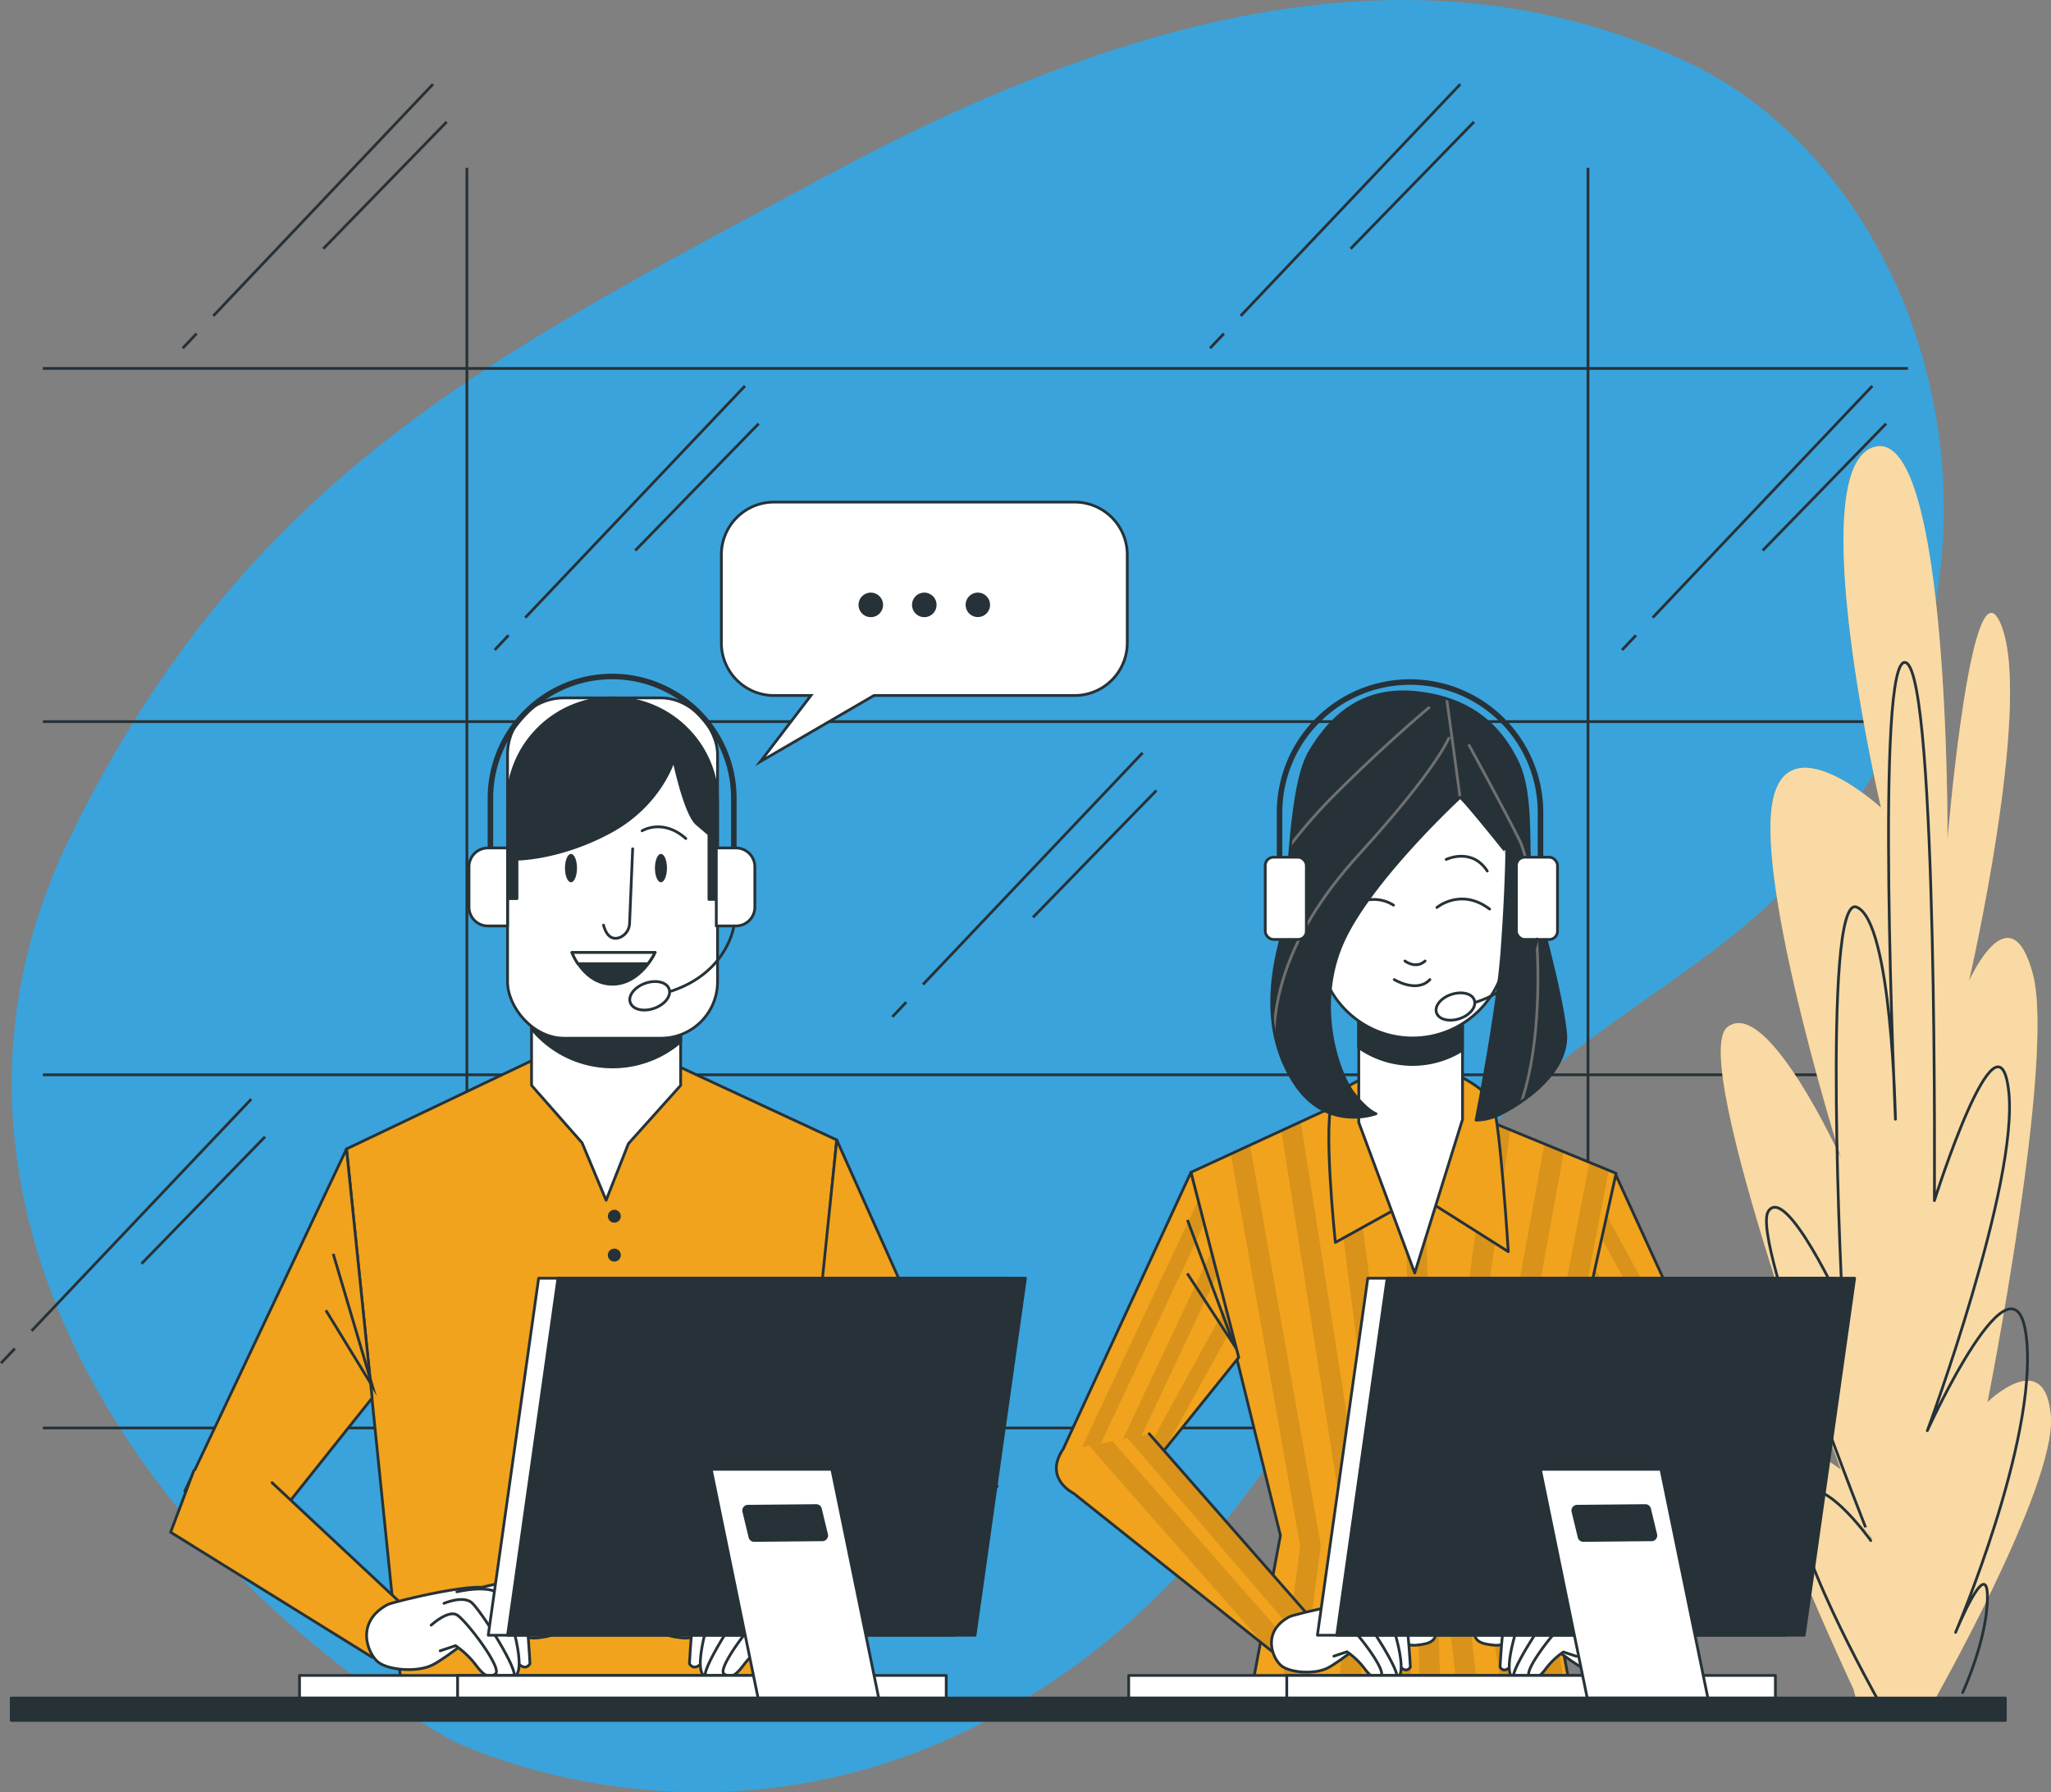 <svg xmlns="http://www.w3.org/2000/svg" xmlns:xlink="http://www.w3.org/1999/xlink" width="741.247" height="647.603" viewBox="0 0 741.247 647.603">
  <rect x="0" y="0" width="741.247" height="647.603" fill="#808080" stroke="none"/>
  <defs>
    <clipPath id="clip-path">
      <path id="Path_1739" data-name="Path 1739" d="M383.366,313.24l46.577,101.651-29.3,8.262L366.09,380.137Z" transform="translate(-366.09 -313.24)" fill="#f1a31d" stroke="#263238" stroke-linecap="round" stroke-linejoin="round" stroke-width="1"/>
    </clipPath>
    <clipPath id="clip-path-2">
      <path id="Path_1749" data-name="Path 1749" d="M345.419,296.31,284.76,324.256,317.1,455.493,306.8,510.7h115.08l-11.389-59.99,27.93-126.085-63.6-26.107Z" transform="translate(-284.76 -296.31)" fill="#f1a31d" stroke="#263238" stroke-linecap="round" stroke-linejoin="round" stroke-width="1"/>
    </clipPath>
    <clipPath id="clip-path-3">
      <path id="Path_1756" data-name="Path 1756" d="M303.972,313.02,256.19,416.494l30.505,6.439,34.553-43.015Z" transform="translate(-256.19 -313.02)" fill="#f1a31d" stroke="#263238" stroke-linecap="round" stroke-linejoin="round" stroke-width="1"/>
    </clipPath>
    <clipPath id="clip-path-4">
      <path id="Path_1761" data-name="Path 1761" d="M289.233,369.51l60.291,68.754-11.707,13.229-75.979-60.509s-10.419-5.017-4.164-15.219" transform="translate(-255.674 -369.51)" fill="#f1a31d" stroke="#263238" stroke-linecap="round" stroke-linejoin="round" stroke-width="1"/>
    </clipPath>
    <clipPath id="clip-path-5">
      <path id="Path_1772" data-name="Path 1772" d="M391.749,370.83,371.68,439.116,386.2,449.251l32.8-52.715s13.48-15.219,5.017-23.782" transform="translate(-371.68 -370.83)" fill="#f1a31d" stroke="#263238" stroke-linecap="round" stroke-linejoin="round" stroke-width="1"/>
    </clipPath>
    <clipPath id="clip-path-6">
      <path id="Path_1792" data-name="Path 1792" d="M370.295,247.325s-33.583,31.007-42.948,53.6-.97,46.193,4.2,52.983,8.362,7.743,8.362,7.743-17.761,6.79-29.385-10.971-8.73-37.8-5.168-51.678,2.576-54.588,10.653-68.152,19.7-23.581,39.085-21.324,29.7,12.276,35.84,24.869,3.228,33.917,5.168,43.283,10.336,37.463,12.276,54.254-20.956,28.749-24.568,30.371a21.49,21.49,0,0,1-7.743,1.672s7.743-38.75,9.366-61.044,1.723-35.539,1.723-35.539S371.917,248.3,370.295,247.325Z" transform="translate(-302.21 -209.209)" fill="#263238" stroke="#263238" stroke-linecap="round" stroke-linejoin="round" stroke-width="1"/>
    </clipPath>
  </defs>
  <g id="Call_center-bro" data-name="Call center-bro" transform="translate(-27.257 -59.724)">
    <g id="freepik--background-simple--inject-71" transform="translate(31.492 59.724)">
      <path id="Path_1730" data-name="Path 1730" d="M187.5,687.885s87.218,45.34,186.895-2.458S506.521,544.942,558.166,475.4c27.094-36.442,71.413-56.746,105.23-87.385,108.106-97.988,69.072-261.8-29.8-306.758-85.646-38.918-184.57-24.97-307.143,40.908S115.555,230.573,51.2,361.86,79.063,624.349,187.5,687.885Z" transform="translate(-29.935 -59.724)" fill="#3aa3db"/>
    </g>
    <g id="freepik--Window--inject-71" transform="translate(27.62 90.139)">
      <line id="Line_42" data-name="Line 42" x2="674.076" transform="translate(15.119 485.592)" fill="none" stroke="#263238" stroke-miterlimit="10" stroke-width="1"/>
      <line id="Line_43" data-name="Line 43" x2="674.076" transform="translate(15.119 357.969)" fill="none" stroke="#263238" stroke-miterlimit="10" stroke-width="1"/>
      <line id="Line_44" data-name="Line 44" x2="674.076" transform="translate(15.119 230.345)" fill="none" stroke="#263238" stroke-miterlimit="10" stroke-width="1"/>
      <line id="Line_45" data-name="Line 45" x2="674.076" transform="translate(15.119 102.721)" fill="none" stroke="#263238" stroke-miterlimit="10" stroke-width="1"/>
      <line id="Line_46" data-name="Line 46" y2="455.639" transform="translate(168.381 30.254)" fill="none" stroke="#263238" stroke-miterlimit="10" stroke-width="1"/>
      <line id="Line_47" data-name="Line 47" y2="455.639" transform="translate(573.546 30.254)" fill="none" stroke="#263238" stroke-miterlimit="10" stroke-width="1"/>
      <line id="Line_48" data-name="Line 48" x1="5.017" y2="5.285" transform="translate(178.416 199.154)" fill="none" stroke="#263238" stroke-miterlimit="10" stroke-width="1"/>
      <line id="Line_49" data-name="Line 49" x1="79.407" y2="83.739" transform="translate(189.47 109.043)" fill="none" stroke="#263238" stroke-miterlimit="10" stroke-width="1"/>
      <line id="Line_50" data-name="Line 50" x1="44.604" y2="45.842" transform="translate(229.224 122.673)" fill="none" stroke="#263238" stroke-miterlimit="10" stroke-width="1"/>
      <line id="Line_51" data-name="Line 51" x1="5.017" y2="5.285" transform="translate(585.872 199.154)" fill="none" stroke="#263238" stroke-miterlimit="10" stroke-width="1"/>
      <line id="Line_52" data-name="Line 52" x1="79.391" y2="83.739" transform="translate(596.926 109.043)" fill="none" stroke="#263238" stroke-miterlimit="10" stroke-width="1"/>
      <line id="Line_53" data-name="Line 53" x1="44.604" y2="45.842" transform="translate(636.68 122.673)" fill="none" stroke="#263238" stroke-miterlimit="10" stroke-width="1"/>
      <line id="Line_54" data-name="Line 54" x1="5.017" y2="5.285" transform="translate(0 456.876)" fill="none" stroke="#263238" stroke-miterlimit="10" stroke-width="1"/>
      <line id="Line_55" data-name="Line 55" x1="79.391" y2="83.756" transform="translate(11.055 366.749)" fill="none" stroke="#263238" stroke-miterlimit="10" stroke-width="1"/>
      <line id="Line_56" data-name="Line 56" x1="44.621" y2="45.858" transform="translate(50.792 380.379)" fill="none" stroke="#263238" stroke-miterlimit="10" stroke-width="1"/>
      <line id="Line_57" data-name="Line 57" x1="5.001" y2="5.285" transform="translate(65.677 90.128)" fill="none" stroke="#263238" stroke-miterlimit="10" stroke-width="1"/>
      <line id="Line_58" data-name="Line 58" x1="79.391" y2="83.739" transform="translate(76.731)" fill="none" stroke="#263238" stroke-miterlimit="10" stroke-width="1"/>
      <line id="Line_59" data-name="Line 59" x1="44.604" y2="45.842" transform="translate(116.469 13.63)" fill="none" stroke="#263238" stroke-miterlimit="10" stroke-width="1"/>
      <line id="Line_60" data-name="Line 60" x1="5.001" y2="5.285" transform="translate(436.958 90.128)" fill="none" stroke="#263238" stroke-miterlimit="10" stroke-width="1"/>
      <line id="Line_61" data-name="Line 61" x1="79.391" y2="83.739" transform="translate(448.013)" fill="none" stroke="#263238" stroke-miterlimit="10" stroke-width="1"/>
      <line id="Line_62" data-name="Line 62" x1="44.604" y2="45.842" transform="translate(487.75 13.63)" fill="none" stroke="#263238" stroke-miterlimit="10" stroke-width="1"/>
      <line id="Line_63" data-name="Line 63" x1="5.017" y2="5.285" transform="translate(322.145 331.728)" fill="none" stroke="#263238" stroke-miterlimit="10" stroke-width="1"/>
      <line id="Line_64" data-name="Line 64" x1="79.391" y2="83.739" transform="translate(333.2 241.617)" fill="none" stroke="#263238" stroke-miterlimit="10" stroke-width="1"/>
      <line id="Line_65" data-name="Line 65" x1="44.604" y2="45.842" transform="translate(372.954 255.247)" fill="none" stroke="#263238" stroke-miterlimit="10" stroke-width="1"/>
    </g>
    <g id="freepik--Plants--inject-71" transform="translate(649.153 220.939)">
      <path id="Path_1732" data-name="Path 1732" d="M447.2,605.22s-41.41-88.238-32.412-90.78,27.863,11.506,27.863,11.506S387.29,377.6,401.623,366.095s41.092,47.38,41.092,47.38-28.582-90.863-25.22-125.433,39.67-1.271,39.67-1.271-29.084-124.045-2.074-130.45S481.2,298.261,481.2,298.261s8.864-106.15,19.685-76.731S488.958,349.4,488.958,349.4s14.835-33.248,23.08-2.559-16.39,154.734-16.39,154.734,20.939-20.454,22.9,5.118-43.35,104.862-43.35,104.862l-25.638,2.609Z" transform="translate(-399.253 -156.119)" fill="#f1a31d"/>
      <path id="Path_1733" data-name="Path 1733" d="M447.2,605.22s-41.41-88.238-32.412-90.78,27.863,11.506,27.863,11.506S387.29,377.6,401.623,366.095s41.092,47.38,41.092,47.38-28.582-90.863-25.22-125.433,39.67-1.271,39.67-1.271-29.084-124.045-2.074-130.45S481.2,298.261,481.2,298.261s8.864-106.15,19.685-76.731S488.958,349.4,488.958,349.4s14.835-33.248,23.08-2.559-16.39,154.734-16.39,154.734,20.939-20.454,22.9,5.118-43.35,104.862-43.35,104.862l-25.638,2.609Z" transform="translate(-399.253 -156.119)" fill="#fff" opacity="0.6"/>
      <path id="Path_1734" data-name="Path 1734" d="M449.406,577.725s-34.519-61.379-28.13-72.9,25.572,15.353,25.572,15.353S403.363,411.468,409.769,401.25s26.859,34.536,26.859,34.536-7.677-149.616,5.1-144.515,14.015,76.648,14.015,76.648-7.66-170.07,3.847-164.953,10.235,194.371,10.235,194.371,23.013-72.9,26.843-39.653-29.4,122.774-29.4,122.774,31.96-70.343,35.857-33.181-25.639,106.066-25.639,106.066,11.507-28.13,11.507-12.794-8.948,34.536-8.948,34.536" transform="translate(-392.615 -124.695)" fill="none" stroke="#263238" stroke-linecap="round" stroke-linejoin="round" stroke-width="1"/>
    </g>
    <g id="freepik--character-2--inject-71" transform="translate(409.027 306.184)">
      <path id="Path_1735" data-name="Path 1735" d="M383.366,313.24l46.577,101.651-29.3,8.262L366.09,380.137Z" transform="translate(-181.427 -135.711)" fill="#f1a31d"/>
      <g id="Group_116" data-name="Group 116" transform="translate(184.663 177.529)" clip-path="url(#clip-path)">
        <g id="Group_115" data-name="Group 115" transform="translate(2.442 14.032)" opacity="0.1">
          <path id="Path_1736" data-name="Path 1736" d="M372.184,332.7l-1.974,7.676,38.684,66.58,5.552-1.555Z" transform="translate(-365.761 -314.186)"/>
          <path id="Path_1737" data-name="Path 1737" d="M399.878,403.01l5.586-1.572L369.473,343.12,367.55,350.6Z" transform="translate(-367.55 -307.179)"/>
          <path id="Path_1738" data-name="Path 1738" d="M375.07,321.63l-2.04,7.927,44.42,81.9,5.486-1.555Z" transform="translate(-363.865 -321.63)"/>
        </g>
      </g>
      <path id="Path_1740" data-name="Path 1740" d="M383.366,313.24l46.577,101.651-29.3,8.262L366.09,380.137Z" transform="translate(-181.427 -135.711)" fill="none" stroke="#263238" stroke-linecap="round" stroke-linejoin="round" stroke-width="1"/>
      <path id="Path_1741" data-name="Path 1741" d="M345.419,296.31,284.76,324.256,317.1,455.493,306.8,510.7h115.08l-11.389-59.99,27.93-126.085-63.6-26.107Z" transform="translate(-236.116 -147.095)" fill="#f1a31d"/>
      <g id="Group_118" data-name="Group 118" transform="translate(48.644 149.215)" clip-path="url(#clip-path-2)">
        <g id="Group_117" data-name="Group 117" transform="translate(14.383 2.024)" opacity="0.1">
          <path id="Path_1742" data-name="Path 1742" d="M332.832,506.813l2.325-52.28a3.7,3.7,0,0,0,0-.736L311.324,302.09l-7.024,3.228,23.414,149.265-2.325,52.23Z" transform="translate(-286.003 -294.447)"/>
          <path id="Path_1743" data-name="Path 1743" d="M340.143,445.1v-.2l-18.9-147.375-7.074,3.345,18.564,144.95,4.783,64.155h7.459Z" transform="translate(-279.366 -297.52)"/>
          <path id="Path_1744" data-name="Path 1744" d="M319.149,503.4l6.69-51.026a3.708,3.708,0,0,0,0-1.137l-25.5-144.081-6.974,3.211,25.087,141.605-6.69,51.427Z" transform="translate(-293.36 -291.038)"/>
          <path id="Path_1745" data-name="Path 1745" d="M388.182,313.747l-7.007-2.877L355.6,443.11a3.8,3.8,0,0,0,0,1.3l9.2,56.495h7.543l-9.349-57.03.217-1.087-.368-1.873,5.6-25.237Z" transform="translate(-251.544 -288.543)"/>
          <path id="Path_1746" data-name="Path 1746" d="M337.966,305.29l-7.426.217,6.171,199.154h7.426Z" transform="translate(-268.359 -292.295)"/>
          <path id="Path_1747" data-name="Path 1747" d="M353.574,445.6l24.7-135.835-7.024-2.893L346.165,444.913a3.342,3.342,0,0,0,0,1.288l9.8,57.4h7.543Z" transform="translate(-257.894 -291.233)"/>
          <path id="Path_1748" data-name="Path 1748" d="M345.5,444.2,364.279,305l-7.108-2.91-19.1,141.572a3.345,3.345,0,0,0,0,.9L345,506.813h7.476Z" transform="translate(-263.314 -294.447)"/>
        </g>
      </g>
      <path id="Path_1750" data-name="Path 1750" d="M345.419,296.31,284.76,324.256,317.1,455.493,306.8,510.7h115.08l-11.389-59.99,27.93-126.085-63.6-26.107Z" transform="translate(-236.116 -147.095)" fill="none" stroke="#263238" stroke-linecap="round" stroke-linejoin="round" stroke-width="1"/>
      <path id="Path_1751" data-name="Path 1751" d="M303.972,313.02,256.19,416.494l30.505,6.439,34.553-43.015Z" transform="translate(-255.328 -135.859)" fill="#f1a31d"/>
      <g id="Group_120" data-name="Group 120" transform="translate(0.862 177.161)" clip-path="url(#clip-path-3)">
        <g id="Group_119" data-name="Group 119" transform="translate(5.904 10.185)" opacity="0.1">
          <path id="Path_1752" data-name="Path 1752" d="M305.651,342.1,272.37,402.659l3.445.719,7.961-9.918,23.9-43.483Z" transform="translate(-251.214 -303.651)"/>
          <path id="Path_1753" data-name="Path 1753" d="M306.289,338.569l-2.174-8.429L266.97,408.795l5.6,1.187Z" transform="translate(-254.845 -311.693)"/>
          <path id="Path_1754" data-name="Path 1754" d="M259.72,413.636l5.6,1.187,41.092-87.251-2.191-8.463Z" transform="translate(-259.72 -319.11)"/>
        </g>
        <path id="Path_1755" data-name="Path 1755" d="M284.037,323.32,300.9,368.559,283.97,342.653" transform="translate(-237.51 -306.094)" fill="none" stroke="#263238" stroke-miterlimit="10" stroke-width="1"/>
      </g>
      <path id="Path_1757" data-name="Path 1757" d="M303.972,313.02,256.19,416.494l30.505,6.439,34.553-43.015Z" transform="translate(-255.328 -135.859)" fill="none" stroke="#263238" stroke-linecap="round" stroke-linejoin="round" stroke-width="1"/>
      <path id="Path_1758" data-name="Path 1758" d="M289.233,369.51l60.291,68.754-11.707,13.229-75.979-60.509s-10.419-5.017-4.164-15.219" transform="translate(-255.674 -97.873)" fill="#f1a31d"/>
      <g id="Group_122" data-name="Group 122" transform="translate(0 271.637)" clip-path="url(#clip-path-4)">
        <g id="Group_121" data-name="Group 121" transform="translate(11.8)" opacity="0.1">
          <path id="Path_1759" data-name="Path 1759" d="M332.87,443.047l5.653-4.833-30.4-35.389L278.9,369.51l-7.86,1.555Z" transform="translate(-257.142 -369.51)"/>
          <path id="Path_1760" data-name="Path 1760" d="M326.416,445.162l5.034,4.014,4.733-4.164L271.159,371.09l-8.429,1.656Z" transform="translate(-262.73 -368.448)"/>
        </g>
      </g>
      <path id="Path_1762" data-name="Path 1762" d="M289.233,369.51l60.291,68.754-11.707,13.229-75.979-60.509s-10.419-5.017-4.164-15.219" transform="translate(-255.674 -97.873)" fill="none" stroke="#263238" stroke-linecap="round" stroke-linejoin="round" stroke-width="1"/>
      <path id="Path_1763" data-name="Path 1763" d="M308.584,411.217c1.672-.937,30.756-7.894,31.158-4.332s9.065,7.492,13.012,7.492,7.894-3.161,8.68,1.572-3.546,5.134-7.091,5.519-15.788-3.546-15.788-3.546-11.44,9.466-16.172,11.824-13.38,1.672-16.557-.786S298.348,416.736,308.584,411.217Z" transform="translate(-224.417 -73.418)" fill="#fff" stroke="#263238" stroke-linecap="round" stroke-linejoin="round" stroke-width="1"/>
      <path id="Path_1764" data-name="Path 1764" d="M322.05,407.141s11.038-3.161,13.38-1.974,3.562,24.852,3.562,24.852-1.187,2.358-3.562,0-10.252-20.069-10.252-20.069" transform="translate(-211.041 -74.075)" fill="#fff" stroke="#263238" stroke-linecap="round" stroke-linejoin="round" stroke-width="1"/>
      <path id="Path_1765" data-name="Path 1765" d="M319.372,407.058s11.439-2.76,13.814,1.572,8.279,23.665,3.546,24.468-6.305-5.536-6.305-5.536l-7.493-13.8-5.134-.786" transform="translate(-213.899 -73.206)" fill="#fff" stroke="#263238" stroke-linecap="round" stroke-linejoin="round" stroke-width="1"/>
      <path id="Path_1766" data-name="Path 1766" d="M316.39,409.3s5.519-2.358,8.279-.385,15.386,22.076,13.012,22.879-7.894.385-8.68-1.187-11.038-15.052-11.038-15.052" transform="translate(-214.847 -71.904)" fill="#fff" stroke="#263238" stroke-linecap="round" stroke-linejoin="round" stroke-width="1"/>
      <path id="Path_1767" data-name="Path 1767" d="M314,414.235s5.118-4.733,7.877-3.144,14.2,16.557,11.841,18.129-3.947,0-6.305-3.144a27.592,27.592,0,0,0-5.92-5.519l-4.733,1.572" transform="translate(-216.454 -70.131)" fill="#fff" stroke="#263238" stroke-linecap="round" stroke-linejoin="round" stroke-width="1"/>
      <path id="Path_1768" data-name="Path 1768" d="M391.749,370.83,371.68,439.116,386.2,449.251l32.8-52.715s13.48-15.219,5.017-23.782" transform="translate(-177.668 -96.985)" fill="#f1a31d"/>
      <g id="Group_124" data-name="Group 124" transform="translate(194.012 273.845)" clip-path="url(#clip-path-5)">
        <g id="Group_123" data-name="Group 123" transform="translate(0.033 0.268)" opacity="0.1">
          <path id="Path_1769" data-name="Path 1769" d="M383.273,448.068l.251-.418L411.3,371.838l-7.76-.468L376.7,444.656l3.01,2.091Z" transform="translate(-368.338 -370.734)"/>
          <path id="Path_1770" data-name="Path 1770" d="M371.7,439.058l6.3,4.415,25.923-71.814-.719-.251-6.941-.418Z" transform="translate(-371.7 -370.99)"/>
          <path id="Path_1771" data-name="Path 1771" d="M415.328,376.071a9.4,9.4,0,0,0-2.375-4l-3.98-.234L388,428.017l19.935-32.077Z" transform="translate(-360.739 -370.418)"/>
        </g>
      </g>
      <path id="Path_1773" data-name="Path 1773" d="M391.749,370.83,371.68,439.116,386.2,449.251l32.8-52.715s13.48-15.219,5.017-23.782" transform="translate(-177.668 -96.985)" fill="none" stroke="#263238" stroke-linecap="round" stroke-linejoin="round" stroke-width="1"/>
      <path id="Path_1774" data-name="Path 1774" d="M399.007,411.217c-1.672-.937-30.773-7.894-31.157-4.332s-9.081,7.492-13.012,7.492-7.894-3.161-8.68,1.572,3.546,5.134,7.091,5.519,15.788-3.546,15.788-3.546,11.439,9.466,16.172,11.824,13.38,1.672,16.557-.786S409.259,416.736,399.007,411.217Z" transform="translate(-194.893 -73.418)" fill="#fff" stroke="#263238" stroke-linecap="round" stroke-linejoin="round" stroke-width="1"/>
      <path id="Path_1775" data-name="Path 1775" d="M368.485,407.141s-11.038-3.161-13.379-1.974-3.546,24.852-3.546,24.852,1.188,2.358,3.546,0,10.269-20.069,10.269-20.069" transform="translate(-191.198 -74.075)" fill="#fff" stroke="#263238" stroke-linecap="round" stroke-linejoin="round" stroke-width="1"/>
      <path id="Path_1776" data-name="Path 1776" d="M372.706,407.058s-11.423-2.76-13.8,1.572-8.362,23.665-3.546,24.468,6.3-5.536,6.3-5.536l7.493-13.8,5.134-.786" transform="translate(-189.866 -73.206)" fill="#fff" stroke="#263238" stroke-linecap="round" stroke-linejoin="round" stroke-width="1"/>
      <path id="Path_1777" data-name="Path 1777" d="M376.019,409.3s-5.519-2.358-8.279-.385-15.386,22.076-13.012,22.879,7.877.385,8.68-1.187,11.038-15.052,11.038-15.052" transform="translate(-189.266 -71.904)" fill="#fff" stroke="#263238" stroke-linecap="round" stroke-linejoin="round" stroke-width="1"/>
      <path id="Path_1778" data-name="Path 1778" d="M377.744,414.221s-5.118-4.75-7.86-3.077-14.2,16.557-11.824,18.129,3.947,0,6.305-3.144a27.6,27.6,0,0,1,5.921-5.519l4.733,1.572" transform="translate(-187.044 -70.117)" fill="#fff" stroke="#263238" stroke-linecap="round" stroke-linejoin="round" stroke-width="1"/>
      <path id="Path_1779" data-name="Path 1779" d="M329.781,293.474s-9.55,2.943-13.6,8.83.736,51.461.736,51.461l30.522-16.908,31.977,20.22s-2.944-46.678-5.519-53.3-18.748-14.333-24.267-13.6S329.781,293.474,329.781,293.474Z" transform="translate(-216.079 -151.25)" fill="#f1a31d" stroke="#263238" stroke-linecap="round" stroke-linejoin="round" stroke-width="1"/>
      <path id="Path_1780" data-name="Path 1780" d="M321.03,277.118V319.4l20.22,54.4,17.276-55.508V276.75Z" transform="translate(-211.727 -160.248)" fill="#fff" stroke="#263238" stroke-linecap="round" stroke-linejoin="round" stroke-width="1"/>
      <path id="Path_1781" data-name="Path 1781" d="M321,292.3a33.833,33.833,0,0,0,19.484,6.138h0a33.783,33.783,0,0,0,18.012-5.185V276.75l-37.5.418Z" transform="translate(-211.747 -160.248)" fill="#263238" stroke="#263238" stroke-linecap="round" stroke-linejoin="round" stroke-width="1"/>
      <path id="Path_1782" data-name="Path 1782" d="M348.792,333.088h0a34.068,34.068,0,0,1-34.068-34.051l-6-47.9A40.139,40.139,0,0,1,348.858,211h0A40.139,40.139,0,0,1,389,251.138l-6.221,47.832A34.051,34.051,0,0,1,348.792,333.088Z" transform="translate(-220.005 -204.461)" fill="#fff" stroke="#263238" stroke-linecap="round" stroke-linejoin="round" stroke-width="1"/>
      <path id="Path_1783" data-name="Path 1783" d="M337.91,257.035s8.68-7.275,19.049.569" transform="translate(-200.376 -175.57)" fill="none" stroke="#263238" stroke-linecap="round" stroke-linejoin="round" stroke-width="1"/>
      <path id="Path_1784" data-name="Path 1784" d="M332.02,256.127a13.145,13.145,0,0,0-8.68-1.957" transform="translate(-210.174 -175.499)" fill="none" stroke="#263238" stroke-linecap="round" stroke-linejoin="round" stroke-width="1"/>
      <path id="Path_1785" data-name="Path 1785" d="M339.92,245.885s9.249-4.482,14.851,4.2" transform="translate(-199.025 -181.781)" fill="none" stroke="#263238" stroke-linecap="round" stroke-linejoin="round" stroke-width="1"/>
      <path id="Path_1786" data-name="Path 1786" d="M331,267.36s3.93,3.077,7.292,0" transform="translate(-205.023 -166.562)" fill="none" stroke="#263238" stroke-linecap="round" stroke-linejoin="round" stroke-width="1"/>
      <path id="Path_1787" data-name="Path 1787" d="M328.7,271.38s8.128,5.017,12.878,0" transform="translate(-206.569 -163.859)" fill="none" stroke="#263238" stroke-linecap="round" stroke-linejoin="round" stroke-width="1"/>
      <path id="Path_1788" data-name="Path 1788" d="M370.295,247.325s-33.583,31.007-42.948,53.6-.97,46.193,4.2,52.983,8.362,7.743,8.362,7.743-17.761,6.79-29.385-10.971-8.73-37.8-5.168-51.678,2.576-54.588,10.653-68.152,19.7-23.581,39.085-21.324,29.7,12.276,35.84,24.869,3.228,33.917,5.168,43.283,10.336,37.463,12.276,54.254-20.956,28.749-24.568,30.371a21.49,21.49,0,0,1-7.743,1.672s7.743-38.75,9.366-61.044,1.723-35.539,1.723-35.539S371.917,248.3,370.295,247.325Z" transform="translate(-224.382 -205.665)" fill="#263238"/>
      <g id="Group_125" data-name="Group 125" transform="translate(77.828 3.545)" clip-path="url(#clip-path-6)">
        <path id="Path_1789" data-name="Path 1789" d="M366.073,219s-3.964,10.921-32.479,42.212-36.258,61.144-27.6,90.312" transform="translate(-301.919 -202.626)" fill="none" stroke="#707070" stroke-miterlimit="10" stroke-width="1"/>
        <path id="Path_1790" data-name="Path 1790" d="M362.666,212.48s-15.687,12.995-35.121,32.462a181.983,181.983,0,0,0-30.3,40.59" transform="translate(-305.553 -207.01)" fill="none" stroke="#707070" stroke-miterlimit="10" stroke-width="1"/>
        <path id="Path_1791" data-name="Path 1791" d="M344.77,220.57s11.908,21.641,18.4,34.636,14.082,86.03-8.647,112.053" transform="translate(-273.592 -201.57)" fill="none" stroke="#707070" stroke-miterlimit="10" stroke-width="1"/>
        <line id="Line_66" data-name="Line 66" x2="5.017" y2="36.978" transform="translate(63.067 1.138)" fill="none" stroke="#707070" stroke-miterlimit="10" stroke-width="1"/>
      </g>
      <path id="Path_1793" data-name="Path 1793" d="M370.295,247.325s-33.583,31.007-42.948,53.6-.97,46.193,4.2,52.983,8.362,7.743,8.362,7.743-17.761,6.79-29.385-10.971-8.73-37.8-5.168-51.678,2.576-54.588,10.653-68.152,19.7-23.581,39.085-21.324,29.7,12.276,35.84,24.869,3.228,33.917,5.168,43.283,10.336,37.463,12.276,54.254-20.956,28.749-24.568,30.371a21.49,21.49,0,0,1-7.743,1.672s7.743-38.75,9.366-61.044,1.723-35.539,1.723-35.539S371.917,248.3,370.295,247.325Z" transform="translate(-224.382 -205.665)" fill="none" stroke="#263238" stroke-linecap="round" stroke-linejoin="round" stroke-width="1"/>
      <rect id="Rectangle_71" data-name="Rectangle 71" width="14.851" height="29.719" rx="2.96" transform="translate(75.503 63.302)" fill="#fff" stroke="#263238" stroke-linecap="round" stroke-linejoin="round" stroke-width="1"/>
      <rect id="Rectangle_72" data-name="Rectangle 72" width="14.851" height="29.719" rx="2.96" transform="translate(166.266 63.302)" fill="#fff" stroke="#263238" stroke-linecap="round" stroke-linejoin="round" stroke-width="1"/>
      <path id="Path_1794" data-name="Path 1794" d="M398.219,270.392V254.236a47.146,47.146,0,0,0-47.146-47.146h0a47.163,47.163,0,0,0-47.163,47.146v16.156" transform="translate(-223.239 -207.09)" fill="none" stroke="#263238" stroke-linejoin="round" stroke-width="2"/>
      <path id="Path_1795" data-name="Path 1795" d="M368.325,262.62s-2.091,16.172-21.875,22.762" transform="translate(-194.634 -169.75)" fill="none" stroke="#263238" stroke-linecap="round" stroke-linejoin="round" stroke-width="1"/>
      <path id="Path_1796" data-name="Path 1796" d="M351.563,276.855c.836,2.425-1.522,5.435-5.285,6.69s-7.459.4-8.362-2.024,1.522-5.435,5.268-6.69S350.777,274.43,351.563,276.855Z" transform="translate(-200.499 -161.925)" fill="none" stroke="#263238" stroke-linecap="round" stroke-linejoin="round" stroke-width="1"/>
    </g>
    <g id="freepik--character-1--inject-71" transform="translate(88.932 304.177)">
      <path id="Path_1797" data-name="Path 1797" d="M171.385,288.468,102.28,321.4l19.935,195.29H259.974l19.484-198.535L214.517,288Z" transform="translate(-38.727 -150.676)" fill="#f1a31d" stroke="#263238" stroke-linecap="round" stroke-linejoin="round" stroke-width="1"/>
      <circle id="Ellipse_23" data-name="Ellipse 23" cx="2.341" cy="2.341" r="2.341" transform="translate(158.012 192.698)" fill="#263238"/>
      <path id="Path_1798" data-name="Path 1798" d="M163.443,331.851a2.341,2.341,0,1,1-2.341-2.341A2.341,2.341,0,0,1,163.443,331.851Z" transform="translate(-0.748 -122.763)" fill="#263238"/>
      <path id="Path_1799" data-name="Path 1799" d="M196.156,309.06l-18.882,21.056-8.061,20.454-8.68-20.755L142.27,309.06V272.2h53.886Z" transform="translate(-11.837 -161.301)" fill="#fff" stroke="#263238" stroke-linecap="round" stroke-linejoin="round" stroke-width="1"/>
      <path id="Path_1800" data-name="Path 1800" d="M142.27,288.59a37.83,37.83,0,0,0,29.268,13.8h0a37.729,37.729,0,0,0,24.618-9.1V272.2H142.27Z" transform="translate(-11.837 -161.301)" fill="#263238" stroke="#263238" stroke-linecap="round" stroke-linejoin="round" stroke-width="1"/>
      <rect id="Rectangle_73" data-name="Rectangle 73" width="75.895" height="122.974" rx="20.42" transform="translate(121.753 7.743)" fill="#fff" stroke="#263238" stroke-linecap="round" stroke-linejoin="round" stroke-width="1"/>
      <path id="Path_1801" data-name="Path 1801" d="M168.356,243.12,167.236,270a5.686,5.686,0,0,1-3.83,5.268c-2.024.619-4.332,0-5.586-4.566" transform="translate(-1.38 -180.855)" fill="none" stroke="#263238" stroke-linecap="round" stroke-linejoin="round" stroke-width="1"/>
      <path id="Path_1802" data-name="Path 1802" d="M151,265.53h30.1S175.836,277,165.617,277,151,265.53,151,265.53Z" transform="translate(-5.966 -165.786)" fill="#263238" stroke="#263238" stroke-linecap="round" stroke-linejoin="round" stroke-width="1"/>
      <path id="Path_1803" data-name="Path 1803" d="M153.141,269.561h25.354A24.693,24.693,0,0,0,181,265.53H151A21.923,21.923,0,0,0,153.141,269.561Z" transform="translate(-5.966 -165.786)" fill="#fff" stroke="#263238" stroke-linecap="round" stroke-linejoin="round" stroke-width="1"/>
      <ellipse id="Ellipse_24" data-name="Ellipse 24" cx="2.174" cy="5.118" rx="2.174" ry="5.118" transform="translate(142.508 64.121)" fill="#263238"/>
      <ellipse id="Ellipse_25" data-name="Ellipse 25" cx="2.174" cy="5.118" rx="2.174" ry="5.118" transform="translate(175.021 64.121)" fill="#263238"/>
      <path id="Path_1804" data-name="Path 1804" d="M166.16,239.807s7.426-4.649,15.8,2.793" transform="translate(4.228 -184.048)" fill="none" stroke="#263238" stroke-linecap="round" stroke-linejoin="round" stroke-width="1"/>
      <path id="Path_1805" data-name="Path 1805" d="M175.028,210.52h0a37.948,37.948,0,0,0-37.948,37.948v34.569h3.412V268.788s15.487,0,33.767-9.9,22.9-26.057,22.9-26.057,4.031,19.517,8.362,23.23l4.348,3.713v23.548h3.094V248.468A37.948,37.948,0,0,0,175.028,210.52Z" transform="translate(-15.327 -202.777)" fill="#263238" stroke="#263238" stroke-linecap="round" stroke-linejoin="round" stroke-width="1"/>
      <path id="Path_1806" data-name="Path 1806" d="M135.574,242.94h7.108v28.181h-7.108a6.824,6.824,0,0,1-6.824-6.824V249.73a6.824,6.824,0,0,1,6.824-6.79Z" transform="translate(-20.928 -180.976)" fill="#fff" stroke="#263238" stroke-linecap="round" stroke-linejoin="round" stroke-width="1"/>
      <path id="Path_1807" data-name="Path 1807" d="M6.824,0h7.108V28.181H6.824A6.824,6.824,0,0,1,0,21.357V6.79A6.824,6.824,0,0,1,6.824,0Z" transform="translate(211.129 90.144) rotate(180)" fill="#fff" stroke="#263238" stroke-linecap="round" stroke-linejoin="round" stroke-width="1"/>
      <path id="Path_1808" data-name="Path 1808" d="M133.38,267.854V249.875a43.985,43.985,0,0,1,43.985-43.985h0a44,44,0,0,1,43.985,43.985v17.979" transform="translate(-17.815 -205.89)" fill="none" stroke="#263238" stroke-linejoin="round" stroke-width="2"/>
      <path id="Path_1809" data-name="Path 1809" d="M195.091,259.79s-2.174,16.724-22.611,23.548" transform="translate(8.478 -169.646)" fill="none" stroke="#263238" stroke-linecap="round" stroke-linejoin="round" stroke-width="1"/>
      <path id="Path_1810" data-name="Path 1810" d="M177.719,274.525c.87,2.509-1.572,5.619-5.452,6.974s-7.727.4-8.6-2.107,1.572-5.619,5.452-6.974S176.9,272.017,177.719,274.525Z" transform="translate(2.436 -161.569)" fill="none" stroke="#263238" stroke-linecap="round" stroke-linejoin="round" stroke-width="1"/>
      <path id="Path_1811" data-name="Path 1811" d="M125.782,307.97,67.33,431.647l24.117,21.039,43.6-54.722Z" transform="translate(-62.229 -137.248)" fill="#f1a31d" stroke="#263238" stroke-linecap="round" stroke-linejoin="round" stroke-width="1"/>
      <path id="Path_1812" data-name="Path 1812" d="M100.479,330.64l14.2,47.9L97.82,351.027" transform="translate(-41.726 -122.003)" fill="none" stroke="#263238" stroke-miterlimit="10" stroke-width="1"/>
      <path id="Path_1813" data-name="Path 1813" d="M211.952,306.03l55.659,124.312-34.318,14.851-30.622-49.17Z" transform="translate(28.779 -138.552)" fill="#f1a31d" stroke="#263238" stroke-linecap="round" stroke-linejoin="round" stroke-width="1"/>
      <path id="Path_1814" data-name="Path 1814" d="M100.923,381.828l50.09,46.845L137.1,444.913,64.28,399.74l8.362-22.26" transform="translate(-64.28 -90.506)" fill="#f1a31d" stroke="#263238" stroke-linecap="round" stroke-linejoin="round" stroke-width="1"/>
      <path id="Path_1815" data-name="Path 1815" d="M114.191,408.956c2.04-1.1,36.175-9.282,36.643-5.1s10.67,8.814,15.3,8.814,9.282-3.713,10.2,1.856-4.164,6.021-8.362,6.489-18.547-4.181-18.547-4.181-13.38,11.138-19.016,13.931-15.771,1.84-19.484-.937S102.133,415.445,114.191,408.956Z" transform="translate(-35.804 -73.565)" fill="#fff" stroke="#263238" stroke-linecap="round" stroke-linejoin="round" stroke-width="1"/>
      <path id="Path_1816" data-name="Path 1816" d="M130,404.156s12.995-3.713,15.771-2.308,4.181,29.217,4.181,29.217-1.4,2.776-4.181,0-12.042-23.732-12.042-23.732" transform="translate(-20.087 -74.334)" fill="#fff" stroke="#263238" stroke-linecap="round" stroke-linejoin="round" stroke-width="1"/>
      <path id="Path_1817" data-name="Path 1817" d="M126.876,404.069s13.38-3.245,16.223,1.856,9.75,27.829,4.181,28.749-7.426-6.489-7.426-6.489l-8.814-16.239-6.021-.92" transform="translate(-23.436 -73.311)" fill="#fff" stroke="#263238" stroke-linecap="round" stroke-linejoin="round" stroke-width="1"/>
      <path id="Path_1818" data-name="Path 1818" d="M123.35,406.7s6.506-2.776,9.75-.452,18.1,25.973,15.3,26.96-9.282.468-10.2-1.388S125.206,414.2,125.206,414.2" transform="translate(-24.559 -71.782)" fill="#fff" stroke="#263238" stroke-linecap="round" stroke-linejoin="round" stroke-width="1"/>
      <path id="Path_1819" data-name="Path 1819" d="M120.58,412.515s6.038-5.569,9.282-3.713,16.724,19.484,13.915,21.34-4.649,0-7.426-3.713a32.5,32.5,0,0,0-6.957-6.506l-5.569,1.856" transform="translate(-26.422 -69.699)" fill="#fff" stroke="#263238" stroke-linecap="round" stroke-linejoin="round" stroke-width="1"/>
      <path id="Path_1820" data-name="Path 1820" d="M227.758,374.822,198.39,436.8l18.9,9.984,55.542-58.853L256.892,370.29" transform="translate(25.901 -95.341)" fill="#f1a31d" stroke="#263238" stroke-linecap="round" stroke-linejoin="round" stroke-width="1"/>
      <path id="Path_1821" data-name="Path 1821" d="M232.22,408.956c-2.04-1.1-36.192-9.282-36.643-5.1s-10.67,8.814-15.32,8.814-9.265-3.713-10.2,1.856,4.181,6.021,8.362,6.489,18.547-4.181,18.547-4.181,13.38,11.138,19.016,13.931,15.771,1.84,19.484-.937S244.278,415.445,232.22,408.956Z" transform="translate(6.772 -73.565)" fill="#fff" stroke="#263238" stroke-linecap="round" stroke-linejoin="round" stroke-width="1"/>
      <path id="Path_1822" data-name="Path 1822" d="M196.342,404.156s-12.995-3.713-15.771-2.308-4.181,29.217-4.181,29.217,1.388,2.776,4.181,0,12.058-23.732,12.058-23.732" transform="translate(11.107 -74.334)" fill="#fff" stroke="#263238" stroke-linecap="round" stroke-linejoin="round" stroke-width="1"/>
      <path id="Path_1823" data-name="Path 1823" d="M201.254,404.069s-13.379-3.245-16.239,1.856-9.734,27.829-4.164,28.816,7.409-6.489,7.409-6.489l8.814-16.239,6.038-.92" transform="translate(12.685 -73.311)" fill="#fff" stroke="#263238" stroke-linecap="round" stroke-linejoin="round" stroke-width="1"/>
      <path id="Path_1824" data-name="Path 1824" d="M205.226,406.7s-6.489-2.776-9.734-.452-18.146,25.973-15.353,26.96,9.265.468,10.2-1.388S203.319,414.2,203.319,414.2" transform="translate(13.395 -71.782)" fill="#fff" stroke="#263238" stroke-linecap="round" stroke-linejoin="round" stroke-width="1"/>
      <path id="Path_1825" data-name="Path 1825" d="M207.231,412.515s-6.038-5.569-9.282-3.713-16.724,19.484-13.915,21.34,4.633,0,7.426-3.713a32.5,32.5,0,0,1,6.957-6.506l5.569,1.856" transform="translate(15.99 -69.699)" fill="#fff" stroke="#263238" stroke-linecap="round" stroke-linejoin="round" stroke-width="1"/>
    </g>
    <g id="freepik--text-balloon--inject-71" transform="translate(287.968 241.16)">
      <path id="Path_1826" data-name="Path 1826" d="M311.014,168.21H202.306a19.016,19.016,0,0,0-19.016,19v31.776A19.016,19.016,0,0,0,202.272,238.1h13.379l-18.246,23.866L238.43,238.1h72.584a19.016,19.016,0,0,0,18.965-19.066V187.259A19.016,19.016,0,0,0,311.014,168.21Z" transform="translate(-183.29 -168.21)" fill="#fff" stroke="#263238" stroke-miterlimit="10" stroke-width="1"/>
      <path id="Path_1827" data-name="Path 1827" d="M221.794,192.185a4.432,4.432,0,1,1-4.432-4.415,4.432,4.432,0,0,1,4.432,4.415Z" transform="translate(-163.359 -155.057)" fill="#263238"/>
      <path id="Path_1828" data-name="Path 1828" d="M233.354,192.185a4.432,4.432,0,1,1-4.415-4.415,4.432,4.432,0,0,1,4.415,4.415Z" transform="translate(-155.585 -155.057)" fill="#263238"/>
      <path id="Path_1829" data-name="Path 1829" d="M244.9,192.185a4.415,4.415,0,1,1-4.415-4.415A4.415,4.415,0,0,1,244.9,192.185Z" transform="translate(-147.799 -155.057)" fill="#263238"/>
    </g>
    <g id="freepik--device-2--inject-71" transform="translate(435.176 521.628)">
      <rect id="Rectangle_74" data-name="Rectangle 74" width="202.599" height="8.178" transform="translate(0 143.529)" fill="#fff" stroke="#263238" stroke-linecap="round" stroke-linejoin="round" stroke-width="1"/>
      <rect id="Rectangle_75" data-name="Rectangle 75" width="176.593" height="8.178" transform="translate(57.13 143.529)" fill="#fff" stroke="#263238" stroke-linecap="round" stroke-linejoin="round" stroke-width="1"/>
      <path id="Path_1830" data-name="Path 1830" d="M481.04,464.905H312.09l18.213-129h168.95Z" transform="translate(-243.888 -335.91)" fill="#fff" stroke="#263238" stroke-linecap="round" stroke-linejoin="round" stroke-width="1"/>
      <path id="Path_1831" data-name="Path 1831" d="M485.22,464.905H316.27l18.213-129h168.95Z" transform="translate(-241.077 -335.91)" fill="#263238" stroke="#263238" stroke-linecap="round" stroke-linejoin="round" stroke-width="1"/>
      <path id="Path_1832" data-name="Path 1832" d="M403.854,377.19l16.958,82.652h-43.6L360.27,377.19Zm-29.569,24.535a1.539,1.539,0,0,0,1.505,1.171l24.7-.234a1.539,1.539,0,0,0,1.472-1.907l-2.224-9.265a1.555,1.555,0,0,0-1.505-1.187l-24.7.234a1.555,1.555,0,0,0-1.488,1.907Z" transform="translate(-211.49 -308.152)" fill="#fff" stroke="#263238" stroke-linecap="round" stroke-linejoin="round" stroke-width="1"/>
    </g>
    <g id="freepik--device-1--inject-71" transform="translate(135.509 521.628)">
      <rect id="Rectangle_76" data-name="Rectangle 76" width="202.599" height="8.178" transform="translate(0 143.529)" fill="#fff" stroke="#263238" stroke-linecap="round" stroke-linejoin="round" stroke-width="1"/>
      <rect id="Rectangle_77" data-name="Rectangle 77" width="176.593" height="8.178" transform="translate(57.13 143.529)" fill="#fff" stroke="#263238" stroke-linecap="round" stroke-linejoin="round" stroke-width="1"/>
      <path id="Path_1833" data-name="Path 1833" d="M301.86,464.905H132.91l18.213-129h168.95Z" transform="translate(-64.708 -335.91)" fill="#fff" stroke="#263238" stroke-linecap="round" stroke-linejoin="round" stroke-width="1"/>
      <path id="Path_1834" data-name="Path 1834" d="M306.04,464.905H137.09l18.213-129h168.95Z" transform="translate(-61.897 -335.91)" fill="#263238" stroke="#263238" stroke-linecap="round" stroke-linejoin="round" stroke-width="1"/>
      <path id="Path_1835" data-name="Path 1835" d="M224.69,377.19l16.942,82.652h-43.6L181.09,377.19ZM195.1,401.725a1.555,1.555,0,0,0,1.505,1.171l24.7-.234a1.555,1.555,0,0,0,1.488-1.907l-2.241-9.265a1.538,1.538,0,0,0-1.505-1.187l-24.7.234a1.539,1.539,0,0,0-1.472,1.907Z" transform="translate(-32.31 -308.152)" fill="#fff" stroke="#263238" stroke-linecap="round" stroke-linejoin="round" stroke-width="1"/>
    </g>
    <g id="freepik--Table--inject-71" transform="translate(31.316 673.318)">
      <rect id="Rectangle_78" data-name="Rectangle 78" width="720.687" height="8.095" fill="#263238" stroke="#263238" stroke-linecap="round" stroke-linejoin="round" stroke-width="1"/>
    </g>
  </g>
</svg>
